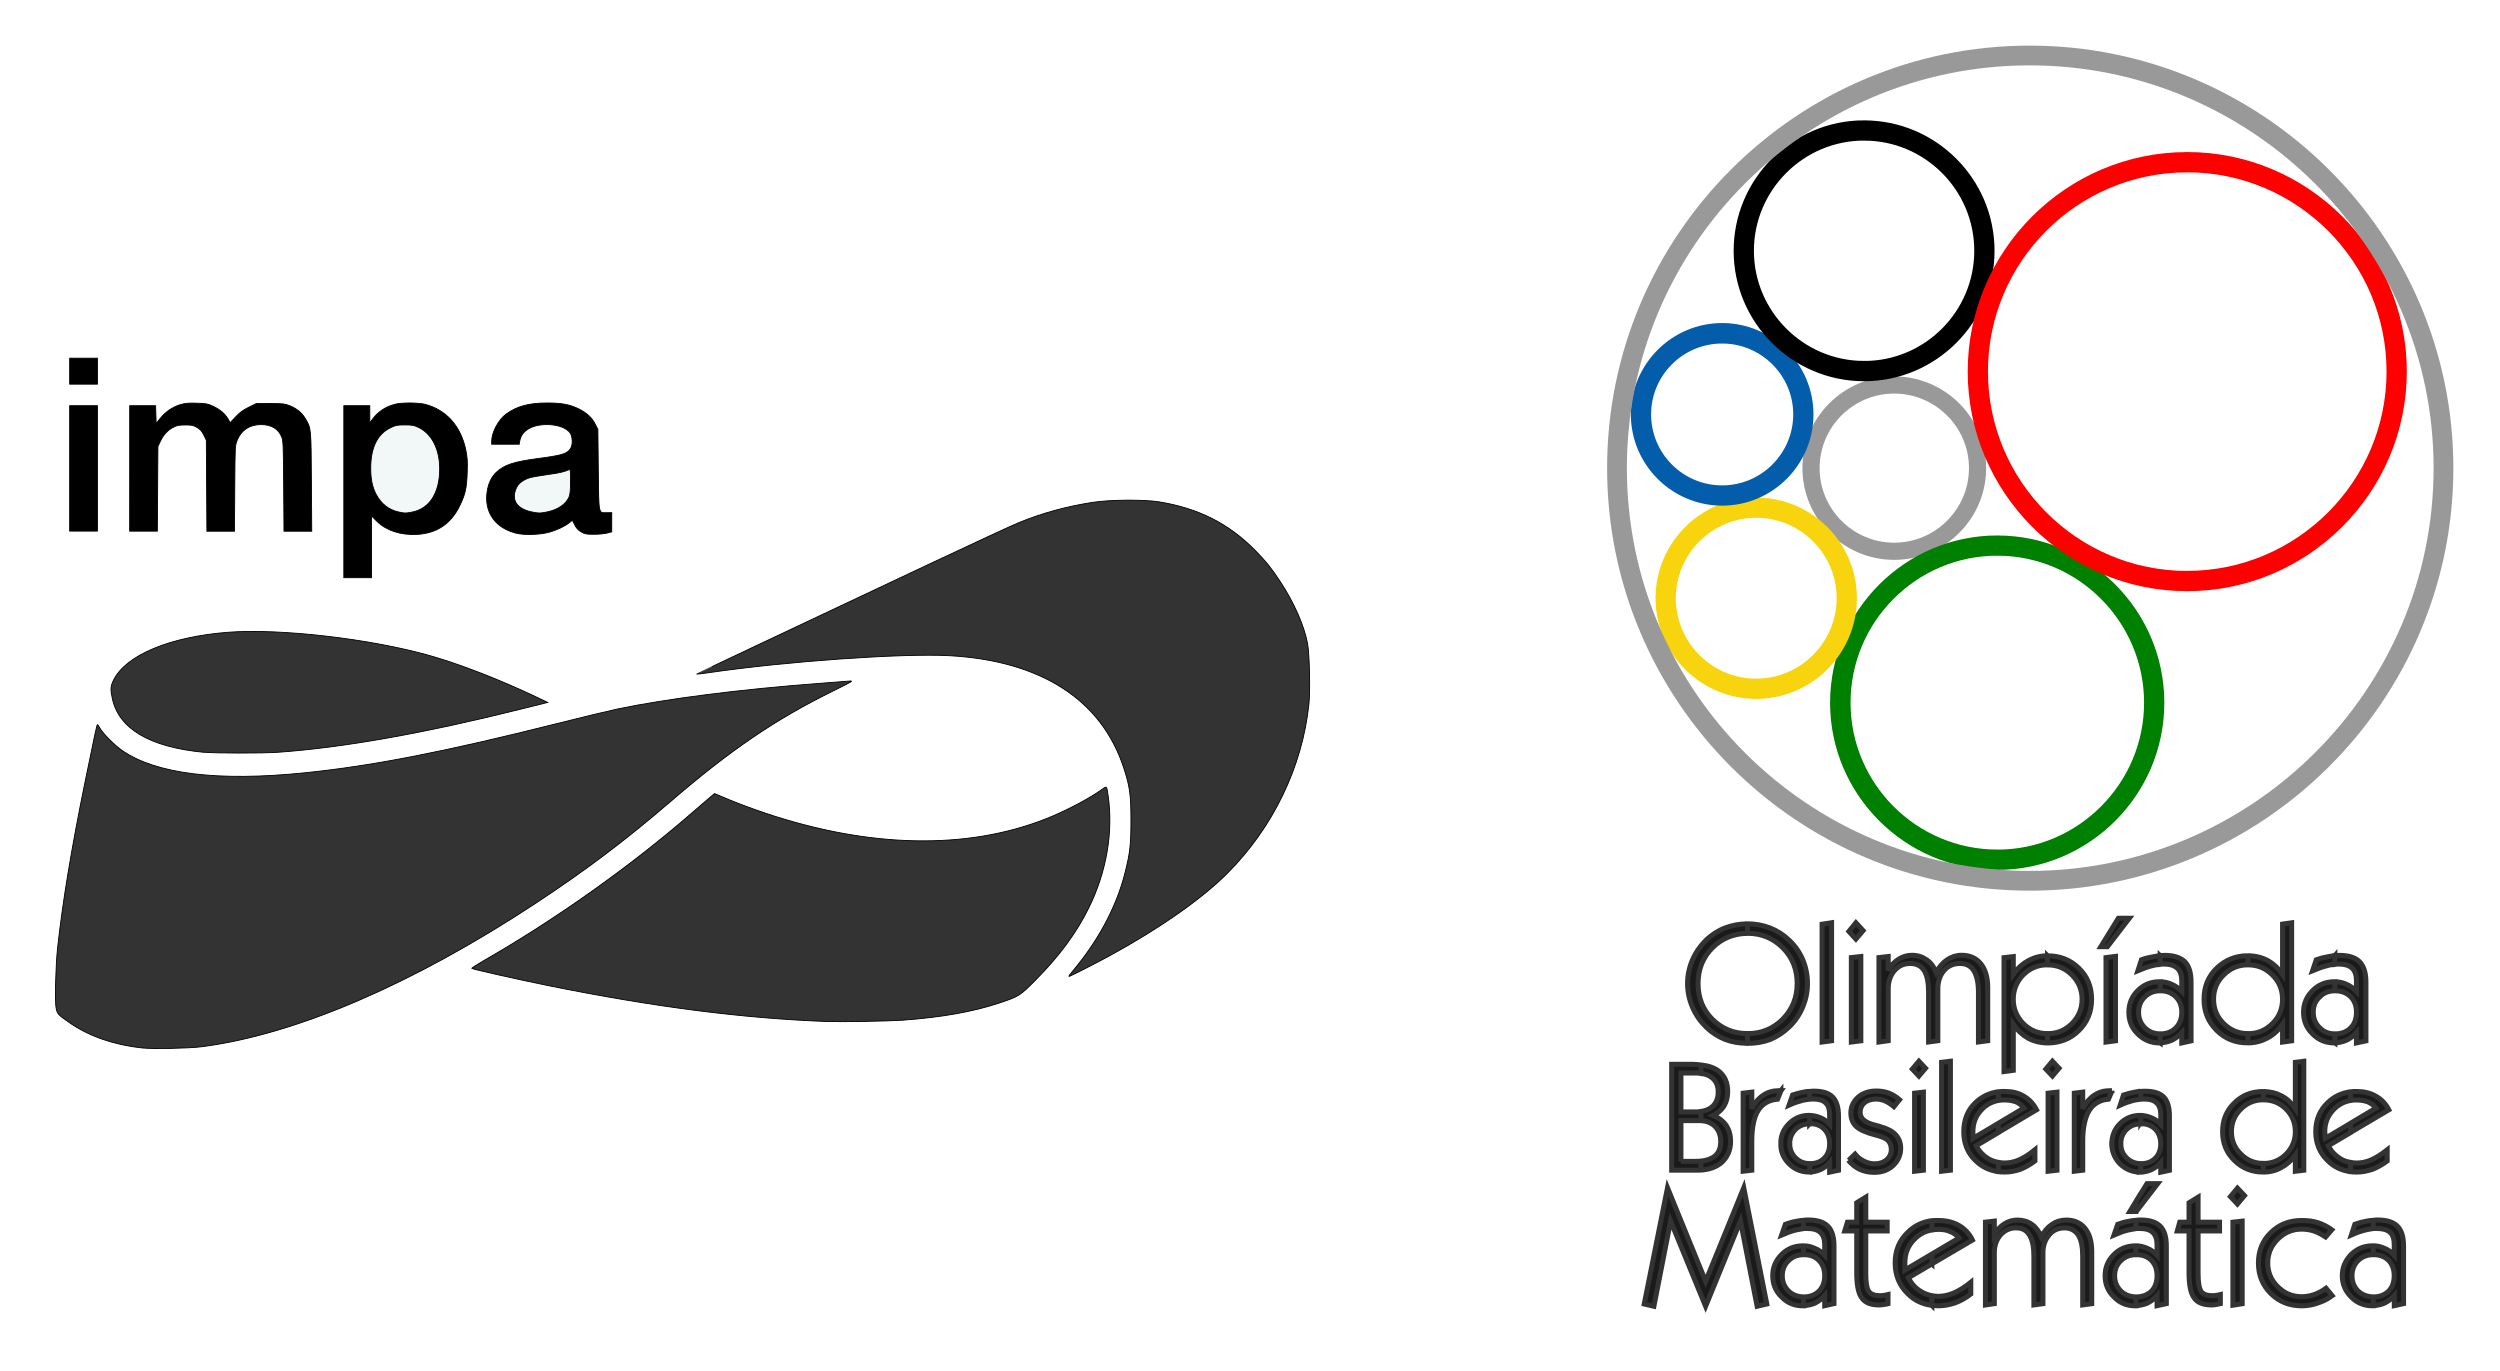 <?xml version="1.0" encoding="UTF-8" standalone="no"?>
<svg
   xmlns:dc="http://purl.org/dc/elements/1.1/"
   xmlns:cc="http://creativecommons.org/ns#"
   xmlns:rdf="http://www.w3.org/1999/02/22-rdf-syntax-ns#"
   xmlns:svg="http://www.w3.org/2000/svg"
   xmlns="http://www.w3.org/2000/svg"
   xmlns:sodipodi="http://sodipodi.sourceforge.net/DTD/sodipodi-0.dtd"
   xmlns:inkscape="http://www.inkscape.org/namespaces/inkscape"
   width="62mm"
   height="34mm"
   viewBox="0 0 62 34"
   version="1.1"
   id="svg8"
   inkscape:version="1.0.2 (e86c870879, 2021-01-15)"
   sodipodi:docname="apoio.svg"
   inkscape:export-filename="/home/ricardo/Insync/PC Sync/POTI 2021 certificados/plano_fundo.png"
   inkscape:export-xdpi="96"
   inkscape:export-ydpi="96">
  <defs
     id="defs2">
    <clipPath
       id="clipPath5658"
       clipPathUnits="userSpaceOnUse">
      <path
         inkscape:connector-curvature="0"
         id="path5660"
         d="m 0,7.062 h 5950 v 8405.87 H 0 Z" />
    </clipPath>
    <clipPath
       id="clipPath5526"
       clipPathUnits="userSpaceOnUse">
      <path
         inkscape:connector-curvature="0"
         id="path5528"
         d="m 7.188,7.062 h 5942.81 v 8404.77 H 7.188 Z" />
    </clipPath>
  </defs>
  <sodipodi:namedview
     id="base"
     pagecolor="#ffffff"
     bordercolor="#666666"
     borderopacity="1.0"
     inkscape:pageopacity="0.0"
     inkscape:pageshadow="2"
     inkscape:zoom="2.8"
     inkscape:cx="124.19797"
     inkscape:cy="83.592802"
     inkscape:document-units="mm"
     inkscape:current-layer="layer1"
     showgrid="false"
     inkscape:snap-global="false"
     inkscape:window-width="1920"
     inkscape:window-height="965"
     inkscape:window-x="0"
     inkscape:window-y="0"
     inkscape:window-maximized="1"
     inkscape:snap-bbox="true"
     inkscape:bbox-paths="true"
     inkscape:bbox-nodes="true"
     inkscape:snap-bbox-edge-midpoints="true"
     inkscape:snap-bbox-midpoints="true"
     inkscape:object-paths="true"
     inkscape:snap-intersection-paths="true"
     inkscape:snap-smooth-nodes="true"
     inkscape:snap-midpoints="true"
     inkscape:snap-object-midpoints="true"
     inkscape:snap-center="true"
     inkscape:snap-text-baseline="true"
     inkscape:snap-page="true"
     inkscape:document-rotation="0" />
  <g
     inkscape:label="Camada 1"
     inkscape:groupmode="layer"
     id="layer1"
     transform="translate(0,-87)">
    <g
       id="g1597"
       transform="translate(-0.296)" />
    <g
       id="g1703"
       transform="matrix(0.888,0,0,0.888,-164.635,-193.791)">
      <path
         inkscape:connector-curvature="0"
         id="path4552-2"
         style="fill:none;stroke:#999999;stroke-width:0.48;stroke-linecap:butt;stroke-linejoin:miter;stroke-miterlimit:22.926;stroke-dasharray:none;stroke-opacity:1"
         d="m 240.629,329.28 c 0,1.28 -1.048,2.322 -2.329,2.322 -1.28,0 -2.322,-1.042 -2.322,-2.322 0,-1.28 1.042,-2.322 2.322,-2.322 1.281,0 2.329,1.042 2.329,2.322 z" />
      <path
         d="m 245.775,335.833 c 0,2.532 -2.065,4.597 -4.592,4.597 v -0.426 c 2.29,0 4.166,-1.876 4.166,-4.171 0,-2.302 -1.876,-4.177 -4.166,-4.177 v -0.425 c 2.526,0 4.592,2.065 4.592,4.603 z m -4.592,4.597 c -2.532,0 -4.603,-2.065 -4.603,-4.597 0,-2.537 2.071,-4.603 4.603,-4.603 v 0.425 c -2.302,0 -4.171,1.876 -4.171,4.177 0,2.296 1.87,4.171 4.171,4.171 z"
         style="fill:#008000;fill-opacity:1;fill-rule:evenodd;stroke:#008000;stroke-width:0.14"
         id="path4554-8"
         inkscape:connector-curvature="0" />
      <path
         d="m 237.189,332.911 c 0,1.513 -1.231,2.744 -2.744,2.744 v -0.426 c 1.278,0 2.319,-1.042 2.319,-2.319 0,-1.272 -1.041,-2.314 -2.319,-2.314 v -0.425 c 1.513,0 2.744,1.231 2.744,2.739 z m -2.744,2.744 c -1.507,0 -2.739,-1.232 -2.739,-2.744 0,-1.508 1.232,-2.739 2.739,-2.739 v 0.425 c -1.272,0 -2.313,1.042 -2.313,2.314 0,1.277 1.041,2.319 2.313,2.319 z"
         style="fill:#f7d40d;fill-opacity:1;fill-rule:evenodd;stroke:#f7d40d;stroke-width:0.14;stroke-opacity:1"
         id="path4564-7"
         inkscape:connector-curvature="0" />
      <path
         d="m 235.976,327.778 c 0,1.369 -1.116,2.48 -2.48,2.48 v -0.426 c 1.128,0 2.055,-0.92 2.055,-2.054 0,-1.128 -0.927,-2.048 -2.055,-2.048 v -0.432 c 1.364,0 2.48,1.116 2.48,2.48 z m -2.48,2.48 c -1.363,0 -2.48,-1.11 -2.48,-2.48 0,-1.363 1.116,-2.48 2.48,-2.48 v 0.432 c -1.133,0 -2.054,0.92 -2.054,2.048 0,1.134 0.921,2.054 2.054,2.054 z"
         style="fill:#035dab;fill-opacity:1;fill-rule:evenodd;stroke:#035dab;stroke-width:0.14;stroke-opacity:1"
         id="path4574-7"
         inkscape:connector-curvature="0" />
      <path
         d="m 241.033,323.21 c 0,1.968 -1.605,3.573 -3.573,3.573 v -0.426 c 1.738,0 3.147,-1.415 3.147,-3.147 0,-1.731 -1.409,-3.147 -3.147,-3.147 v -0.425 c 1.968,0 3.573,1.605 3.573,3.573 z m -3.573,3.573 c -1.968,0 -3.573,-1.605 -3.573,-3.573 0,-1.968 1.606,-3.573 3.573,-3.573 v 0.425 c -1.732,0 -3.147,1.416 -3.147,3.147 0,1.732 1.415,3.147 3.147,3.147 z"
         style="fill:#000000;fill-opacity:1;fill-rule:evenodd;stroke:#000000;stroke-width:0.14"
         id="path4584-8"
         inkscape:connector-curvature="0" />
      <path
         d="m 252.547,326.582 c 0,3.343 -2.728,6.064 -6.065,6.064 v -0.426 c 3.107,0 5.639,-2.532 5.639,-5.639 0,-3.101 -2.532,-5.633 -5.639,-5.633 v -0.426 c 3.337,0 6.065,2.722 6.065,6.059 z m -6.065,6.064 c -3.337,0 -6.058,-2.722 -6.058,-6.064 0,-3.337 2.721,-6.059 6.058,-6.059 v 0.426 c -3.107,0 -5.633,2.532 -5.633,5.633 0,3.107 2.526,5.639 5.633,5.639 z"
         style="fill:#ff0000;fill-opacity:1;fill-rule:evenodd;stroke:#ff0000;stroke-width:0.14"
         id="path4594-2"
         inkscape:connector-curvature="0" />
      <path
         d="m 250.608,345.333 v -0.253 h 0.011 c 0.178,0 0.323,-0.058 0.431,-0.167 0.109,-0.109 0.161,-0.253 0.161,-0.437 0,-0.178 -0.052,-0.321 -0.161,-0.431 -0.109,-0.109 -0.253,-0.167 -0.426,-0.167 h -0.017 v -0.253 c 0.115,0 0.218,0.023 0.322,0.069 0.104,0.045 0.201,0.115 0.282,0.201 v -0.294 c 0,-0.161 -0.041,-0.282 -0.121,-0.356 -0.08,-0.075 -0.207,-0.115 -0.374,-0.115 -0.035,0 -0.075,0 -0.109,0.007 v -0.242 c 0.045,0 0.092,-0.007 0.132,-0.007 0.253,0 0.443,0.063 0.558,0.178 0.115,0.121 0.178,0.305 0.178,0.564 v 1.646 l -0.265,0.057 v -0.288 c -0.081,0.092 -0.178,0.167 -0.282,0.213 -0.098,0.045 -0.207,0.068 -0.322,0.074 z m 0,-2.439 v 0.242 c -0.069,0.007 -0.144,0.016 -0.219,0.04 -0.115,0.028 -0.253,0.075 -0.403,0.138 l 0.103,-0.304 c 0.115,-0.041 0.225,-0.069 0.334,-0.086 0.063,-0.011 0.126,-0.024 0.184,-0.029 z m 0,0.73 v 0.253 c -0.173,0 -0.316,0.057 -0.426,0.173 -0.121,0.109 -0.178,0.253 -0.178,0.425 0,0.173 0.057,0.317 0.178,0.432 0.109,0.115 0.253,0.173 0.426,0.173 v 0.253 h -0.018 c -0.236,0 -0.443,-0.086 -0.604,-0.253 -0.167,-0.161 -0.253,-0.362 -0.253,-0.605 0,-0.236 0.086,-0.437 0.253,-0.603 0.167,-0.167 0.368,-0.248 0.604,-0.248 z m -2.428,1.709 v -0.259 h 0.006 c 0.265,0 0.489,-0.092 0.678,-0.281 0.19,-0.184 0.282,-0.414 0.282,-0.679 0,-0.265 -0.092,-0.495 -0.282,-0.679 -0.189,-0.19 -0.414,-0.282 -0.678,-0.282 h -0.006 v -0.253 h 0.006 c 0.201,0 0.38,0.046 0.547,0.132 0.161,0.092 0.299,0.219 0.414,0.385 v -1.403 l 0.254,-0.036 v 3.297 l -0.254,0.034 v -0.495 c -0.12,0.167 -0.265,0.299 -0.431,0.385 -0.161,0.086 -0.34,0.132 -0.529,0.132 h -0.006 z m 0,-2.434 v 0.253 c -0.265,0 -0.489,0.092 -0.678,0.282 -0.19,0.184 -0.282,0.414 -0.282,0.679 0,0.265 0.092,0.495 0.282,0.679 0.19,0.189 0.414,0.281 0.678,0.281 v 0.259 c -0.345,0 -0.639,-0.115 -0.874,-0.352 -0.236,-0.236 -0.352,-0.523 -0.352,-0.868 0,-0.346 0.115,-0.633 0.352,-0.863 0.236,-0.23 0.529,-0.351 0.874,-0.351 z m -2.451,2.434 v -0.253 h 0.011 c 0.179,0 0.317,-0.058 0.426,-0.167 0.11,-0.109 0.167,-0.253 0.167,-0.437 0,-0.178 -0.057,-0.321 -0.167,-0.431 -0.109,-0.109 -0.247,-0.167 -0.42,-0.167 h -0.018 v -0.253 c 0.109,0 0.219,0.023 0.317,0.069 0.109,0.045 0.201,0.115 0.287,0.201 v -0.294 c 0,-0.161 -0.04,-0.282 -0.127,-0.356 -0.08,-0.075 -0.207,-0.115 -0.374,-0.115 -0.034,0 -0.069,0 -0.104,0.007 v -0.242 c 0.046,0 0.087,-0.007 0.133,-0.007 0.253,0 0.437,0.063 0.558,0.178 0.115,0.121 0.173,0.305 0.173,0.564 v 1.646 l -0.259,0.057 v -0.288 c -0.086,0.092 -0.178,0.167 -0.282,0.213 -0.104,0.045 -0.207,0.068 -0.323,0.074 z m 0,-2.439 v 0.242 c -0.069,0.007 -0.143,0.016 -0.224,0.04 -0.115,0.028 -0.248,0.075 -0.397,0.138 l 0.098,-0.304 c 0.115,-0.041 0.23,-0.069 0.34,-0.086 0.063,-0.011 0.121,-0.024 0.184,-0.029 z m 0,0.73 v 0.253 c -0.172,0 -0.316,0.057 -0.431,0.173 -0.115,0.109 -0.172,0.253 -0.172,0.425 0,0.173 0.057,0.317 0.172,0.432 0.115,0.115 0.259,0.173 0.431,0.173 v 0.253 h -0.022 c -0.236,0 -0.437,-0.086 -0.604,-0.253 -0.167,-0.161 -0.248,-0.362 -0.248,-0.605 0,-0.236 0.08,-0.437 0.248,-0.603 0.167,-0.167 0.368,-0.248 0.604,-0.248 z m -3.147,1.709 v -0.259 c 0.27,0 0.494,-0.092 0.684,-0.281 0.184,-0.184 0.282,-0.414 0.282,-0.679 0,-0.265 -0.098,-0.495 -0.282,-0.679 -0.19,-0.19 -0.414,-0.282 -0.684,-0.282 v -0.253 c 0.35,0 0.644,0.115 0.88,0.351 0.236,0.23 0.351,0.518 0.351,0.863 0,0.345 -0.115,0.633 -0.351,0.868 -0.236,0.236 -0.53,0.352 -0.88,0.352 z m 1.634,-0.024 v -2.359 l 0.265,-0.034 v 2.358 z m -0.144,-2.664 0.489,-0.794 h 0.305 l -0.61,0.794 z m -9.868,2.428 c 0.385,0 0.713,-0.132 0.984,-0.402 0.265,-0.271 0.403,-0.599 0.403,-0.996 0,-0.397 -0.132,-0.73 -0.403,-1.001 -0.265,-0.265 -0.593,-0.402 -0.978,-0.402 h -0.006 v -0.265 h 0.006 c 0.219,0 0.426,0.04 0.622,0.115 0.19,0.075 0.368,0.184 0.524,0.333 0.173,0.161 0.299,0.34 0.391,0.553 0.086,0.207 0.132,0.431 0.132,0.667 0,0.231 -0.046,0.449 -0.138,0.668 -0.092,0.213 -0.219,0.397 -0.385,0.553 -0.156,0.149 -0.328,0.259 -0.518,0.34 -0.196,0.074 -0.403,0.109 -0.628,0.109 h -0.006 v -0.271 z m 8.378,-2.175 v 0.253 c -0.265,0 -0.489,0.092 -0.679,0.282 -0.179,0.184 -0.277,0.414 -0.277,0.679 0,0.265 0.098,0.495 0.277,0.679 0.19,0.19 0.414,0.282 0.679,0.282 v 0.259 c -0.196,0 -0.38,-0.046 -0.541,-0.132 -0.161,-0.092 -0.299,-0.219 -0.414,-0.385 v 1.283 l -0.259,0.035 v -3.182 l 0.259,-0.029 v 0.489 c 0.121,-0.167 0.265,-0.293 0.426,-0.379 0.161,-0.087 0.339,-0.133 0.53,-0.133 z m -6.295,2.41 v -3.291 l 0.265,-0.041 v 3.297 z m 0.748,-3.089 0.196,-0.242 0.201,0.219 -0.201,0.236 z m 0.069,3.089 v -2.359 l 0.265,-0.029 v 2.354 l -0.265,0.034 z m 0.771,0 v -2.359 l 0.259,-0.029 v 0.391 c 0.069,-0.132 0.167,-0.236 0.282,-0.311 0.115,-0.074 0.242,-0.115 0.38,-0.115 0.161,0 0.293,0.046 0.408,0.126 0.121,0.081 0.207,0.202 0.271,0.357 0.08,-0.155 0.178,-0.271 0.305,-0.357 0.121,-0.081 0.253,-0.126 0.402,-0.126 0.231,0 0.409,0.081 0.536,0.236 0.126,0.155 0.195,0.379 0.195,0.661 v 1.49 l -0.259,0.034 v -1.392 c 0,-0.265 -0.046,-0.466 -0.133,-0.604 -0.086,-0.132 -0.213,-0.196 -0.385,-0.196 -0.178,0 -0.328,0.063 -0.443,0.196 -0.115,0.132 -0.173,0.305 -0.173,0.512 v 1.45 l -0.259,0.034 v -1.392 c 0,-0.271 -0.04,-0.472 -0.126,-0.605 -0.086,-0.132 -0.213,-0.195 -0.385,-0.195 -0.179,0 -0.323,0.063 -0.443,0.201 -0.115,0.132 -0.173,0.299 -0.173,0.506 v 1.45 z m -5.052,-1.634 c 0,0.397 0.132,0.731 0.397,0.996 0.271,0.27 0.599,0.402 0.984,0.402 v 0.271 c -0.225,0 -0.431,-0.034 -0.627,-0.109 -0.196,-0.08 -0.368,-0.19 -0.524,-0.34 -0.161,-0.156 -0.294,-0.346 -0.385,-0.558 -0.092,-0.213 -0.138,-0.437 -0.138,-0.662 0,-0.23 0.046,-0.448 0.138,-0.661 0.092,-0.213 0.224,-0.397 0.385,-0.558 0.155,-0.143 0.328,-0.258 0.524,-0.333 0.196,-0.074 0.402,-0.115 0.627,-0.115 v 0.265 c -0.385,0.007 -0.713,0.138 -0.979,0.402 -0.27,0.271 -0.402,0.604 -0.402,1.001"
         style="fill:#1a1a1a;fill-opacity:1;fill-rule:evenodd;stroke:#333333;stroke-width:0.14"
         id="path4604-7"
         inkscape:connector-curvature="0" />
      <path
         d="m 251.045,348.929 v -0.259 c 0.051,0.011 0.109,0.017 0.167,0.017 0.138,0 0.276,-0.028 0.408,-0.086 0.133,-0.058 0.282,-0.15 0.449,-0.282 v 0.311 c -0.144,0.103 -0.282,0.184 -0.42,0.236 -0.144,0.045 -0.288,0.074 -0.437,0.074 -0.057,0 -0.115,-0.007 -0.167,-0.011 z m 0,-1.093 v -0.259 l 0.713,-0.426 c -0.057,-0.074 -0.138,-0.132 -0.23,-0.172 -0.092,-0.034 -0.196,-0.052 -0.316,-0.052 -0.057,0 -0.115,0 -0.167,0.011 v -0.242 c 0.051,-0.007 0.109,-0.007 0.167,-0.007 0.207,0 0.385,0.041 0.541,0.133 0.155,0.086 0.276,0.213 0.362,0.379 l -1.071,0.633 z m 0,-1.139 v 0.242 c -0.179,0.034 -0.328,0.11 -0.46,0.242 -0.173,0.173 -0.259,0.38 -0.259,0.628 0,0.04 0.007,0.074 0.007,0.103 0,0.028 0,0.057 0.005,0.086 l 0.708,-0.42 v 0.259 l -0.622,0.368 c 0.081,0.155 0.19,0.27 0.329,0.356 0.086,0.058 0.184,0.092 0.293,0.109 v 0.259 c -0.253,-0.034 -0.472,-0.138 -0.644,-0.316 -0.219,-0.213 -0.328,-0.483 -0.328,-0.8 0,-0.323 0.109,-0.593 0.328,-0.805 0.178,-0.173 0.391,-0.277 0.644,-0.311 z m -2.434,2.244 v -0.242 h 0.007 c 0.242,0 0.455,-0.086 0.627,-0.259 0.173,-0.173 0.259,-0.385 0.259,-0.627 0,-0.248 -0.086,-0.46 -0.259,-0.633 -0.172,-0.172 -0.385,-0.258 -0.627,-0.258 h -0.007 v -0.23 h 0.007 c 0.184,0 0.351,0.04 0.501,0.121 0.155,0.081 0.281,0.201 0.385,0.356 v -1.295 l 0.236,-0.029 v 3.043 l -0.236,0.029 v -0.454 c -0.11,0.155 -0.242,0.27 -0.397,0.351 -0.15,0.086 -0.317,0.126 -0.489,0.126 h -0.007 z m 0,-2.25 v 0.23 c -0.247,0 -0.454,0.086 -0.627,0.258 -0.179,0.173 -0.265,0.385 -0.265,0.633 0,0.242 0.086,0.454 0.265,0.627 0.172,0.173 0.379,0.259 0.627,0.259 v 0.242 c -0.321,0 -0.592,-0.109 -0.811,-0.328 -0.219,-0.213 -0.328,-0.483 -0.328,-0.8 0,-0.323 0.109,-0.587 0.328,-0.8 0.219,-0.219 0.489,-0.322 0.811,-0.322 z m -3.423,2.25 v -0.236 h 0.011 c 0.161,0 0.294,-0.051 0.397,-0.155 0.097,-0.098 0.149,-0.236 0.149,-0.403 0,-0.161 -0.052,-0.299 -0.149,-0.402 -0.104,-0.104 -0.236,-0.156 -0.397,-0.156 0,0 -0.005,0 -0.011,0.007 v -0.236 c 0.104,0 0.202,0.024 0.293,0.063 0.098,0.04 0.19,0.103 0.265,0.184 v -0.27 c 0,-0.149 -0.04,-0.259 -0.115,-0.328 -0.075,-0.075 -0.19,-0.109 -0.346,-0.109 -0.034,0 -0.063,0.007 -0.098,0.007 v -0.218 c 0.04,-0.007 0.081,-0.007 0.121,-0.007 0.236,0 0.409,0.052 0.518,0.161 0.109,0.109 0.161,0.288 0.161,0.523 v 1.525 l -0.242,0.052 v -0.27 c -0.08,0.092 -0.167,0.155 -0.265,0.201 -0.086,0.04 -0.19,0.063 -0.293,0.069 z m 0,-2.256 v 0.219 c -0.069,0.007 -0.132,0.018 -0.207,0.034 -0.109,0.029 -0.23,0.069 -0.368,0.132 l 0.092,-0.282 c 0.109,-0.034 0.207,-0.063 0.31,-0.08 0.058,-0.011 0.115,-0.023 0.173,-0.023 z m 0,0.673 v 0.236 c -0.161,0 -0.293,0.052 -0.397,0.155 -0.109,0.104 -0.161,0.236 -0.161,0.397 0,0.161 0.052,0.293 0.161,0.397 0.104,0.104 0.236,0.161 0.397,0.161 v 0.236 h -0.022 c -0.219,0 -0.403,-0.081 -0.558,-0.23 -0.133,-0.138 -0.208,-0.294 -0.225,-0.478 v -0.167 c 0.017,-0.184 0.092,-0.345 0.225,-0.478 0.155,-0.155 0.345,-0.23 0.558,-0.23 z m -0.805,-0.685 v -0.007 z m 0,-0.007 v 0.007 l -0.098,0.23 c -0.242,0.023 -0.426,0.132 -0.541,0.322 -0.115,0.19 -0.178,0.472 -0.178,0.846 v 0.817 l -0.236,0.028 v -2.18 l 0.236,-0.029 v 0.466 c 0.092,-0.172 0.196,-0.298 0.323,-0.379 0.126,-0.086 0.27,-0.127 0.437,-0.127 h 0.057 z m 0,1.399 c -0.007,0.023 -0.007,0.052 -0.007,0.08 0,0.029 0,0.058 0.007,0.086 z m -3.171,0.863 v -0.259 c 0.057,0.011 0.115,0.017 0.173,0.017 0.138,0 0.271,-0.028 0.403,-0.086 0.132,-0.058 0.282,-0.15 0.443,-0.282 v 0.311 c -0.138,0.103 -0.282,0.184 -0.414,0.236 -0.138,0.045 -0.282,0.074 -0.432,0.074 -0.057,0 -0.115,-0.007 -0.173,-0.011 z m 0,-1.093 v -0.259 l 0.714,-0.426 c -0.058,-0.074 -0.132,-0.132 -0.225,-0.172 -0.092,-0.034 -0.201,-0.052 -0.317,-0.052 -0.057,0 -0.115,0 -0.173,0.011 v -0.242 c 0.057,-0.007 0.115,-0.007 0.173,-0.007 0.207,0 0.385,0.04 0.535,0.133 0.15,0.086 0.271,0.213 0.356,0.379 l -1.064,0.633 z m 1.324,-1.772 0.184,-0.219 0.184,0.196 -0.184,0.218 z m 0.063,2.854 v -2.181 l 0.248,-0.028 v 2.18 z m -1.387,-2.221 v 0.242 c -0.172,0.034 -0.327,0.11 -0.454,0.242 -0.173,0.173 -0.259,0.38 -0.259,0.628 v 0.103 c 0.005,0.028 0.005,0.057 0.005,0.086 l 0.707,-0.42 v 0.259 l -0.621,0.368 c 0.08,0.155 0.19,0.27 0.328,0.356 0.092,0.057 0.19,0.092 0.293,0.109 v 0.259 c -0.253,-0.034 -0.466,-0.138 -0.645,-0.316 -0.219,-0.213 -0.322,-0.483 -0.322,-0.8 0,-0.322 0.103,-0.593 0.322,-0.805 0.179,-0.173 0.397,-0.277 0.645,-0.311 z m -5.271,2.244 v -0.236 h 0.011 c 0.167,0 0.3,-0.051 0.397,-0.155 0.103,-0.098 0.149,-0.236 0.149,-0.403 0,-0.161 -0.046,-0.299 -0.149,-0.402 -0.098,-0.104 -0.231,-0.156 -0.391,-0.156 -0.006,0 -0.011,0 -0.018,0.007 v -0.236 c 0.104,0 0.202,0.024 0.299,0.063 0.098,0.04 0.184,0.103 0.259,0.184 v -0.27 c 0,-0.149 -0.035,-0.259 -0.11,-0.328 -0.074,-0.075 -0.195,-0.109 -0.351,-0.109 -0.028,0 -0.063,0.007 -0.098,0.007 v -0.219 c 0.046,-0.007 0.086,-0.007 0.127,-0.007 0.23,0 0.403,0.052 0.512,0.161 0.109,0.109 0.167,0.287 0.167,0.524 v 1.524 l -0.247,0.052 V 348.67 c -0.075,0.092 -0.161,0.155 -0.259,0.201 -0.092,0.04 -0.19,0.063 -0.299,0.069 z m 1.088,-0.328 0.178,-0.173 c 0.075,0.092 0.161,0.155 0.259,0.201 0.092,0.046 0.19,0.069 0.299,0.069 0.132,0 0.242,-0.04 0.328,-0.115 0.081,-0.075 0.127,-0.167 0.127,-0.288 0,-0.104 -0.034,-0.19 -0.092,-0.248 -0.064,-0.064 -0.172,-0.109 -0.334,-0.15 -0.271,-0.069 -0.455,-0.15 -0.553,-0.242 -0.098,-0.092 -0.15,-0.219 -0.15,-0.38 0,-0.172 0.069,-0.316 0.202,-0.437 0.132,-0.115 0.305,-0.173 0.506,-0.173 0.127,0 0.242,0.018 0.351,0.058 0.104,0.04 0.207,0.103 0.299,0.184 l -0.156,0.195 c -0.08,-0.069 -0.161,-0.121 -0.248,-0.161 -0.086,-0.034 -0.167,-0.052 -0.247,-0.052 -0.138,0 -0.247,0.034 -0.328,0.104 -0.08,0.068 -0.121,0.161 -0.121,0.27 0,0.173 0.144,0.293 0.443,0.362 0.063,0.017 0.109,0.029 0.138,0.041 0.184,0.051 0.323,0.126 0.414,0.224 0.092,0.103 0.138,0.224 0.138,0.374 0,0.19 -0.075,0.351 -0.213,0.483 -0.138,0.126 -0.311,0.19 -0.524,0.19 -0.149,0 -0.288,-0.029 -0.408,-0.086 -0.121,-0.058 -0.224,-0.138 -0.311,-0.254 z m 1.778,-2.549 0.184,-0.219 0.184,0.196 -0.184,0.218 z m 0.063,2.854 v -2.181 l 0.247,-0.028 v 2.18 z m 0.754,0 v -3.044 l 0.247,-0.029 v 3.044 l -0.247,0.029 z m -3.683,-2.233 v 0.219 c -0.063,0.007 -0.132,0.018 -0.201,0.034 -0.11,0.029 -0.236,0.069 -0.375,0.132 l 0.098,-0.282 c 0.104,-0.034 0.207,-0.063 0.311,-0.081 0.058,-0.011 0.115,-0.023 0.167,-0.023 z m 0,0.673 v 0.236 c -0.161,0 -0.293,0.052 -0.397,0.155 -0.103,0.104 -0.161,0.236 -0.161,0.397 0,0.161 0.058,0.293 0.161,0.397 0.104,0.104 0.236,0.161 0.397,0.161 v 0.236 h -0.017 c -0.219,0 -0.408,-0.081 -0.558,-0.23 -0.138,-0.138 -0.213,-0.294 -0.23,-0.478 v -0.167 c 0.017,-0.184 0.092,-0.34 0.23,-0.478 0.155,-0.155 0.34,-0.23 0.558,-0.23 z m -0.805,-0.685 v -0.007 h 0.005 z m -2.233,1.962 c 0.161,-0.017 0.287,-0.063 0.38,-0.132 0.115,-0.092 0.173,-0.23 0.173,-0.414 0,-0.184 -0.058,-0.328 -0.167,-0.432 -0.098,-0.092 -0.225,-0.143 -0.386,-0.155 v -0.253 c 0.127,-0.018 0.236,-0.064 0.316,-0.133 0.109,-0.097 0.167,-0.236 0.167,-0.408 0,-0.178 -0.058,-0.31 -0.167,-0.397 -0.08,-0.069 -0.184,-0.109 -0.316,-0.127 v -0.236 c 0.207,0.023 0.374,0.08 0.495,0.173 0.167,0.132 0.253,0.316 0.253,0.57 0,0.155 -0.034,0.288 -0.103,0.403 -0.069,0.109 -0.167,0.201 -0.299,0.264 0.161,0.069 0.276,0.161 0.362,0.282 0.08,0.127 0.121,0.271 0.121,0.443 0,0.242 -0.086,0.437 -0.248,0.587 -0.149,0.127 -0.34,0.201 -0.581,0.213 z m 2.233,-1.968 v 0.007 l -0.092,0.23 c -0.248,0.023 -0.426,0.132 -0.547,0.322 -0.115,0.19 -0.173,0.472 -0.173,0.846 v 0.817 l -0.242,0.028 v -2.18 l 0.242,-0.029 v 0.466 c 0.086,-0.172 0.196,-0.298 0.322,-0.379 0.121,-0.086 0.271,-0.127 0.437,-0.127 h 0.052 z m 0,1.399 v 0.167 z m -2.791,0.575 h 0.414 c 0.052,0 0.098,-0.007 0.144,-0.007 v 0.247 c -0.029,0 -0.058,0.007 -0.092,0.007 h -0.725 v -2.957 h 0.564 c 0.092,0 0.173,0.007 0.253,0.018 v 0.236 c -0.058,-0.011 -0.115,-0.011 -0.178,-0.011 h -0.38 v 1.087 h 0.391 c 0.058,0 0.115,0 0.167,-0.011 v 0.253 h -0.558 v 1.139 z"
         style="fill:#1a1a1a;fill-opacity:1;fill-rule:evenodd;stroke:#333333;stroke-width:0.14"
         id="path4606-3"
         inkscape:connector-curvature="0" />
      <path
         d="m 251.679,352.674 v -0.248 h 0.011 c 0.172,0 0.311,-0.057 0.42,-0.161 0.104,-0.109 0.155,-0.253 0.155,-0.431 0,-0.173 -0.051,-0.317 -0.155,-0.426 -0.109,-0.109 -0.248,-0.161 -0.42,-0.161 h -0.011 v -0.248 c 0.109,0 0.213,0.024 0.311,0.069 0.103,0.041 0.201,0.109 0.276,0.196 v -0.288 c 0,-0.161 -0.034,-0.277 -0.115,-0.352 -0.08,-0.074 -0.207,-0.109 -0.368,-0.109 h -0.103 v -0.23 c 0.04,-0.007 0.086,-0.007 0.126,-0.007 0.248,0 0.432,0.057 0.547,0.172 0.115,0.115 0.173,0.299 0.173,0.553 v 1.611 l -0.259,0.057 v -0.282 c -0.08,0.092 -0.173,0.161 -0.276,0.213 -0.098,0.04 -0.202,0.063 -0.311,0.069 z m 0,-2.388 v 0.23 c -0.069,0.011 -0.144,0.024 -0.219,0.041 -0.115,0.028 -0.248,0.074 -0.391,0.138 l 0.098,-0.299 c 0.115,-0.04 0.224,-0.069 0.328,-0.086 0.063,-0.011 0.121,-0.023 0.184,-0.023 z m 0,0.713 v 0.248 c -0.173,0 -0.311,0.057 -0.426,0.167 -0.109,0.109 -0.167,0.253 -0.167,0.42 0,0.172 0.058,0.311 0.167,0.425 0.115,0.109 0.253,0.161 0.426,0.167 v 0.248 h -0.023 c -0.23,0 -0.432,-0.08 -0.593,-0.248 -0.161,-0.161 -0.248,-0.356 -0.248,-0.592 0,-0.231 0.086,-0.426 0.248,-0.593 0.167,-0.161 0.362,-0.242 0.593,-0.242 z m -6.629,1.675 v -0.248 h 0.011 c 0.178,0 0.317,-0.057 0.426,-0.161 0.104,-0.109 0.155,-0.253 0.155,-0.431 0,-0.173 -0.051,-0.317 -0.155,-0.426 -0.109,-0.109 -0.248,-0.161 -0.42,-0.161 h -0.018 v -0.248 c 0.109,0 0.213,0.024 0.317,0.069 0.103,0.041 0.196,0.109 0.276,0.196 v -0.288 c 0,-0.161 -0.04,-0.277 -0.121,-0.352 -0.075,-0.074 -0.202,-0.109 -0.368,-0.109 h -0.104 v -0.23 c 0.046,-0.007 0.086,-0.007 0.132,-0.007 0.247,0 0.432,0.057 0.547,0.172 0.115,0.115 0.173,0.299 0.173,0.553 v 1.611 l -0.259,0.057 v -0.282 c -0.08,0.092 -0.173,0.161 -0.276,0.213 -0.098,0.04 -0.201,0.063 -0.317,0.069 z m 0,-2.635 v -0.276 l 0.311,-0.501 h 0.299 l -0.598,0.777 z m 2.359,2.578 c -0.046,0.011 -0.086,0.017 -0.126,0.023 -0.046,0.007 -0.081,0.011 -0.115,0.011 -0.23,0 -0.397,-0.063 -0.489,-0.196 -0.097,-0.127 -0.144,-0.362 -0.144,-0.702 v -1.168 h -0.328 l 0.069,-0.247 h 0.259 v -0.541 l 0.253,-0.156 v 0.697 h 0.599 v 0.247 h -0.599 v 1.197 c 0,0.248 0.029,0.409 0.086,0.495 0.058,0.075 0.161,0.115 0.305,0.115 0.029,0 0.064,0 0.104,-0.007 0.04,-0.007 0.08,-0.011 0.126,-0.023 z m 0.282,-2.992 0.196,-0.236 0.196,0.207 -0.196,0.236 z m 0.069,3.033 v -2.319 l 0.259,-0.029 v 2.307 l -0.259,0.041 z m 2.773,-0.265 c -0.126,0.092 -0.265,0.161 -0.414,0.207 -0.143,0.052 -0.293,0.075 -0.437,0.075 -0.345,0 -0.632,-0.115 -0.863,-0.345 -0.23,-0.23 -0.346,-0.512 -0.346,-0.852 0,-0.34 0.115,-0.622 0.346,-0.846 0.23,-0.23 0.518,-0.34 0.863,-0.34 0.161,0 0.311,0.017 0.443,0.058 0.138,0.046 0.27,0.109 0.397,0.201 l -0.173,0.201 c -0.115,-0.074 -0.224,-0.132 -0.327,-0.167 -0.11,-0.034 -0.219,-0.052 -0.34,-0.052 -0.258,0 -0.483,0.092 -0.667,0.277 -0.19,0.19 -0.282,0.408 -0.282,0.667 0,0.259 0.092,0.483 0.282,0.668 0.184,0.184 0.408,0.276 0.667,0.276 0.109,0 0.225,-0.018 0.34,-0.057 0.115,-0.041 0.23,-0.098 0.339,-0.179 z m -5.483,-2.629 v 0.276 h -0.167 z m 0,0.523 v 0.23 c -0.069,0.011 -0.138,0.024 -0.213,0.041 -0.116,0.028 -0.248,0.074 -0.397,0.138 l 0.104,-0.299 c 0.109,-0.04 0.218,-0.069 0.328,-0.086 0.063,-0.011 0.12,-0.023 0.178,-0.023 z m 0,0.713 v 0.248 c -0.167,0 -0.311,0.057 -0.42,0.167 -0.115,0.109 -0.173,0.253 -0.173,0.42 0,0.172 0.058,0.311 0.173,0.425 0.109,0.109 0.253,0.161 0.42,0.167 v 0.248 h -0.018 c -0.236,0 -0.431,-0.08 -0.593,-0.248 -0.167,-0.161 -0.248,-0.356 -0.248,-0.592 0,-0.231 0.08,-0.426 0.248,-0.593 0.161,-0.161 0.362,-0.242 0.593,-0.242 z m -5.697,1.663 v -0.271 c 0.063,0.011 0.121,0.018 0.184,0.018 0.144,0 0.287,-0.034 0.426,-0.092 0.144,-0.063 0.305,-0.161 0.477,-0.299 v 0.327 c -0.15,0.115 -0.299,0.196 -0.443,0.248 -0.15,0.051 -0.305,0.08 -0.46,0.08 -0.063,0 -0.121,-0.007 -0.184,-0.011 z m 0,-1.157 v -0.276 l 0.759,-0.449 c -0.063,-0.081 -0.144,-0.138 -0.242,-0.178 -0.098,-0.046 -0.207,-0.063 -0.334,-0.063 -0.063,0 -0.121,0.007 -0.184,0.018 v -0.259 c 0.063,-0.007 0.121,-0.007 0.184,-0.007 0.219,0 0.408,0.046 0.57,0.138 0.161,0.092 0.294,0.23 0.38,0.408 l -1.134,0.667 z m 1.496,1.145 v -2.313 l 0.248,-0.029 v 0.385 c 0.075,-0.132 0.167,-0.236 0.276,-0.305 0.115,-0.075 0.242,-0.109 0.374,-0.109 0.15,0 0.288,0.041 0.397,0.121 0.115,0.08 0.201,0.196 0.265,0.351 0.074,-0.149 0.178,-0.271 0.299,-0.351 0.115,-0.08 0.247,-0.121 0.397,-0.121 0.224,0 0.396,0.075 0.523,0.23 0.126,0.15 0.19,0.368 0.19,0.65 v 1.456 l -0.253,0.034 V 351.288 c 0,-0.265 -0.04,-0.46 -0.126,-0.593 -0.086,-0.127 -0.213,-0.196 -0.38,-0.196 -0.178,0 -0.323,0.063 -0.431,0.196 -0.115,0.132 -0.173,0.299 -0.173,0.5 v 1.421 l -0.253,0.034 v -1.364 c 0,-0.265 -0.04,-0.46 -0.127,-0.592 -0.081,-0.133 -0.201,-0.196 -0.374,-0.196 -0.173,0 -0.317,0.069 -0.431,0.196 -0.115,0.132 -0.173,0.299 -0.173,0.5 v 1.421 z m -1.496,-2.353 v 0.259 c -0.184,0.029 -0.345,0.115 -0.483,0.253 -0.184,0.178 -0.271,0.403 -0.271,0.661 v 0.11 c 0,0.029 0.005,0.063 0.005,0.092 l 0.748,-0.443 v 0.276 l -0.656,0.386 c 0.086,0.167 0.201,0.293 0.346,0.379 0.098,0.063 0.201,0.098 0.31,0.121 v 0.271 c -0.265,-0.034 -0.495,-0.144 -0.679,-0.334 -0.23,-0.225 -0.346,-0.512 -0.346,-0.852 0,-0.34 0.115,-0.622 0.346,-0.846 0.19,-0.19 0.414,-0.299 0.679,-0.334 z m -3.585,2.376 v -0.248 h 0.011 c 0.172,0 0.317,-0.057 0.42,-0.161 0.109,-0.109 0.161,-0.253 0.161,-0.431 0,-0.173 -0.052,-0.317 -0.161,-0.426 -0.103,-0.109 -0.242,-0.161 -0.414,-0.161 h -0.018 v -0.248 c 0.11,0 0.213,0.024 0.311,0.069 0.109,0.041 0.201,0.109 0.282,0.196 v -0.288 c 0,-0.161 -0.04,-0.277 -0.121,-0.352 -0.08,-0.074 -0.201,-0.109 -0.368,-0.109 h -0.104 v -0.23 c 0.046,-0.007 0.086,-0.007 0.132,-0.007 0.248,0 0.432,0.057 0.547,0.172 0.115,0.115 0.173,0.299 0.173,0.553 v 1.611 l -0.259,0.057 v -0.282 c -0.081,0.092 -0.173,0.161 -0.276,0.213 -0.098,0.04 -0.202,0.063 -0.317,0.069 z m 2.359,-0.057 c -0.046,0.011 -0.086,0.017 -0.132,0.023 -0.04,0.007 -0.075,0.011 -0.115,0.011 -0.23,0 -0.391,-0.063 -0.483,-0.196 -0.097,-0.127 -0.143,-0.362 -0.143,-0.702 v -1.168 h -0.334 l 0.075,-0.247 h 0.259 v -0.541 l 0.253,-0.156 v 0.697 h 0.598 v 0.247 h -0.598 v 1.197 c 0,0.248 0.028,0.409 0.086,0.495 0.057,0.075 0.161,0.115 0.305,0.115 0.029,0 0.063,0 0.104,-0.007 0.034,-0.007 0.08,-0.011 0.126,-0.023 z m -6.807,0.007 0.65,-3.245 1.064,2.612 1.065,-2.612 0.644,3.245 -0.27,0.063 -0.466,-2.382 -0.973,2.382 -0.978,-2.382 -0.466,2.382 z m 4.448,-2.337 v 0.23 c -0.069,0.011 -0.138,0.024 -0.219,0.041 -0.109,0.028 -0.242,0.074 -0.391,0.138 l 0.104,-0.299 c 0.109,-0.04 0.219,-0.069 0.328,-0.086 0.057,-0.011 0.121,-0.023 0.178,-0.023 z m 0,0.713 v 0.248 c -0.173,0 -0.311,0.057 -0.42,0.167 -0.115,0.109 -0.173,0.253 -0.173,0.42 0,0.172 0.058,0.311 0.173,0.425 0.109,0.109 0.253,0.161 0.42,0.167 v 0.248 h -0.018 c -0.236,0 -0.431,-0.08 -0.593,-0.248 -0.167,-0.161 -0.248,-0.356 -0.248,-0.592 0,-0.231 0.081,-0.426 0.248,-0.593 0.161,-0.161 0.357,-0.242 0.593,-0.242 h 0.018"
         style="fill:#1a1a1a;fill-opacity:1;fill-rule:evenodd;stroke:#333333;stroke-width:0.14"
         id="path4608-0"
         inkscape:connector-curvature="0" />
      <path
         inkscape:connector-curvature="0"
         id="path4612-1"
         style="fill:none;stroke:#999999;stroke-width:0.552;stroke-linecap:butt;stroke-linejoin:miter;stroke-miterlimit:22.926;stroke-dasharray:none;stroke-opacity:1"
         d="m 253.641,329.281 c 0,6.354 -5.203,11.524 -11.557,11.524 -6.354,0 -11.525,-5.17 -11.525,-11.524 0,-6.354 5.171,-11.525 11.525,-11.525 6.354,0 11.557,5.171 11.557,11.525 z" />
    </g>
    <g
       id="g1941"
       transform="translate(-203.303,-210.463)">
      <path
         inkscape:connector-curvature="0"
         id="path1893"
         d="m 211.83,309.657 v -2.133 h 0.322 0.322 v 0.214 0.214 l 0.063,-0.087 c 0.138,-0.189 0.323,-0.313 0.565,-0.377 0.157,-0.042 0.571,-0.041 0.74,0.002 0.526,0.134 0.892,0.542 1.013,1.133 0.038,0.186 0.044,0.276 0.035,0.555 -0.013,0.389 -0.045,0.538 -0.183,0.822 -0.217,0.451 -0.568,0.688 -1.056,0.716 -0.41,0.023 -0.77,-0.095 -1.005,-0.329 l -0.128,-0.128 v 0.765 0.765 h -0.344 -0.344 z"
         style="fill:#000000;stroke:#000000;stroke-width:0.022" />
      <path
         inkscape:connector-curvature="0"
         id="path1891"
         d="m 213.509,310.166 c 0.444,-0.081 0.698,-0.473 0.698,-1.075 0,-0.49 -0.197,-0.875 -0.528,-1.03 -0.11,-0.052 -0.156,-0.06 -0.339,-0.06 -0.194,0 -0.224,0.007 -0.359,0.073 -0.323,0.159 -0.485,0.494 -0.484,1.003 2.5e-4,0.276 0.041,0.47 0.135,0.647 0.126,0.236 0.31,0.381 0.553,0.435 0.158,0.035 0.168,0.035 0.324,0.007 z"
         style="fill:#f2f8f8;fill-opacity:1;stroke:#000000;stroke-width:0.022" />
      <path
         inkscape:connector-curvature="0"
         id="path1889"
         d="m 216.077,310.679 c -0.507,-0.137 -0.769,-0.526 -0.692,-1.028 0.031,-0.205 0.109,-0.366 0.233,-0.48 0.197,-0.181 0.427,-0.257 1.024,-0.336 0.612,-0.081 0.728,-0.117 0.813,-0.252 0.058,-0.092 0.05,-0.298 -0.016,-0.388 -0.079,-0.109 -0.272,-0.187 -0.492,-0.2 -0.416,-0.024 -0.71,0.134 -0.754,0.405 l -0.013,0.079 h -0.342 -0.341 v -0.076 c 0,-0.216 0.167,-0.53 0.356,-0.669 0.269,-0.197 0.567,-0.278 1.027,-0.277 0.349,5.3e-4 0.543,0.036 0.765,0.142 0.201,0.096 0.337,0.219 0.42,0.384 l 0.065,0.129 0.011,0.994 c 0.013,1.142 -7.9e-4,1.074 0.212,1.072 l 0.121,-7.7e-4 v 0.238 0.238 l -0.117,0.03 c -0.064,0.017 -0.212,0.03 -0.328,0.03 -0.189,9e-5 -0.222,-0.007 -0.313,-0.06 -0.072,-0.043 -0.117,-0.091 -0.156,-0.167 -0.03,-0.059 -0.056,-0.111 -0.058,-0.115 -0.002,-0.005 -0.036,0.018 -0.076,0.051 -0.102,0.086 -0.302,0.182 -0.49,0.236 -0.245,0.07 -0.646,0.08 -0.861,0.022 z"
         style="fill:#000000;stroke:#000000;stroke-width:0.022" />
      <path
         inkscape:connector-curvature="0"
         id="path1901"
         d="m 206.831,323.453 c -0.706,-0.077 -1.315,-0.289 -1.8,-0.624 -0.288,-0.199 -0.309,-0.222 -0.337,-0.369 -0.032,-0.168 -0.01,-1.043 0.036,-1.473 0.121,-1.13 0.346,-2.485 0.687,-4.155 0.235,-1.147 0.289,-1.4 0.302,-1.4 0.007,9e-5 0.035,0.041 0.063,0.091 0.079,0.138 0.363,0.423 0.549,0.552 0.844,0.584 2.375,0.772 4.515,0.555 1.686,-0.171 3.472,-0.519 6.261,-1.22 0.623,-0.157 1.303,-0.32 1.511,-0.364 1.237,-0.258 3.08,-0.492 5.021,-0.636 0.33,-0.025 0.655,-0.05 0.722,-0.056 0.117,-0.011 0.099,-2e-5 -0.411,0.252 -1.43,0.706 -2.525,1.452 -4.035,2.75 -1.116,0.959 -2.08,1.686 -3.319,2.503 -3.05,2.01 -5.958,3.261 -8.282,3.562 -0.323,0.042 -1.214,0.06 -1.483,0.031 z"
         style="fill:#333333;stroke:#000000;stroke-width:0.022" />
      <path
         inkscape:connector-curvature="0"
         id="path1899"
         d="m 223.818,322.797 c -2.104,-0.079 -4.291,-0.36 -6.899,-0.887 -0.714,-0.144 -1.893,-0.409 -1.915,-0.43 -0.009,-0.008 0.132,-0.099 0.311,-0.202 1.763,-1.011 3.637,-2.341 5.137,-3.646 0.19,-0.165 0.396,-0.342 0.458,-0.394 l 0.113,-0.094 0.375,0.157 c 0.206,0.086 0.61,0.236 0.897,0.332 2.576,0.862 4.984,0.91 6.944,0.138 0.487,-0.192 1.06,-0.492 1.395,-0.731 0.12,-0.086 0.114,-0.092 0.149,0.147 0.133,0.901 -0.037,1.899 -0.477,2.789 -0.308,0.624 -0.72,1.184 -1.311,1.782 -0.398,0.403 -0.419,0.416 -0.914,0.581 -0.648,0.216 -1.43,0.355 -2.397,0.425 -0.329,0.024 -1.53,0.044 -1.866,0.032 z"
         style="fill:#333333;stroke:#000000;stroke-width:0.022" />
      <path
         inkscape:connector-curvature="0"
         id="path1897"
         d="m 229.833,321.638 c 0.018,-0.021 0.117,-0.144 0.219,-0.272 0.555,-0.701 0.949,-1.469 1.145,-2.233 0.131,-0.512 0.154,-0.715 0.154,-1.333 0,-0.625 -0.029,-0.837 -0.18,-1.296 -0.552,-1.688 -2.059,-2.657 -4.325,-2.78 -1.167,-0.063 -4.048,0.14 -5.969,0.422 -0.164,0.024 -0.3,0.041 -0.303,0.038 -0.006,-0.006 2.065,-0.985 5.911,-2.796 1.002,-0.472 1.947,-0.909 2.1,-0.97 0.58,-0.235 1.185,-0.4 1.822,-0.497 0.43,-0.066 1.26,-0.072 1.633,-0.013 0.977,0.156 1.736,0.538 2.393,1.207 0.269,0.273 0.399,0.436 0.622,0.775 0.342,0.52 0.593,1.091 0.675,1.533 0.049,0.266 0.069,1.163 0.034,1.502 -0.163,1.556 -0.888,3.059 -2.025,4.198 -0.63,0.631 -1.66,1.354 -2.892,2.029 -0.356,0.195 -1.005,0.526 -1.032,0.526 -0.008,0 2.2e-4,-0.018 0.019,-0.039 z"
         style="fill:#333333;stroke:#000000;stroke-width:0.022" />
      <path
         inkscape:connector-curvature="0"
         id="path1895"
         d="m 208.357,316.12 c -1.343,-0.129 -2.111,-0.583 -2.27,-1.342 -0.048,-0.226 -0.042,-0.298 0.035,-0.453 0.308,-0.616 1.394,-1.069 2.829,-1.181 1.288,-0.1 3.533,0.159 5.011,0.578 0.753,0.214 1.754,0.603 2.657,1.034 l 0.267,0.127 -0.644,0.161 c -2.389,0.599 -4.442,0.964 -6.055,1.076 -0.379,0.026 -1.547,0.025 -1.829,-0.002 z"
         style="fill:#333333;stroke:#000000;stroke-width:0.022" />
      <path
         inkscape:connector-curvature="0"
         id="path1887"
         d="m 216.877,310.158 c 0.268,-0.057 0.465,-0.193 0.54,-0.373 0.025,-0.061 0.035,-0.162 0.035,-0.386 0,-0.28 -0.003,-0.302 -0.039,-0.287 -0.134,0.057 -0.235,0.08 -0.534,0.121 -0.184,0.025 -0.382,0.06 -0.439,0.078 -0.147,0.044 -0.269,0.132 -0.319,0.229 -0.153,0.302 -0.018,0.535 0.356,0.616 0.182,0.04 0.222,0.04 0.399,0.002 z"
         style="fill:#f2f8f8;fill-opacity:1;stroke:#000000;stroke-width:0.022" />
      <path
         inkscape:connector-curvature="0"
         id="path1885"
         d="m 205.031,309.079 v -1.555 h 0.344 0.344 v 1.555 1.555 h -0.344 -0.344 z"
         style="fill:#000000;stroke:#000000;stroke-width:0.022" />
      <path
         inkscape:connector-curvature="0"
         id="path1883"
         d="m 206.52,309.079 v -1.555 h 0.321 0.321 l 0.007,0.221 0.007,0.221 0.1,-0.125 c 0.129,-0.162 0.306,-0.284 0.494,-0.341 0.125,-0.038 0.196,-0.044 0.412,-0.038 0.236,0.007 0.274,0.015 0.406,0.077 0.175,0.083 0.292,0.182 0.368,0.311 l 0.056,0.096 0.135,-0.144 c 0.103,-0.11 0.179,-0.166 0.324,-0.238 l 0.19,-0.094 0.346,5.2e-4 c 0.309,5.3e-4 0.36,0.007 0.475,0.052 0.178,0.071 0.303,0.173 0.389,0.315 0.15,0.249 0.146,0.216 0.155,1.571 l 0.008,1.228 h -0.344 -0.344 l -0.008,-1.117 c -0.007,-1.002 -0.011,-1.127 -0.047,-1.216 -0.08,-0.204 -0.257,-0.311 -0.515,-0.311 -0.282,0 -0.492,0.138 -0.591,0.389 -0.053,0.133 -0.053,0.136 -0.06,1.194 l -0.007,1.061 h -0.342 -0.342 l -0.007,-1.128 -0.007,-1.128 -0.063,-0.128 c -0.049,-0.099 -0.086,-0.141 -0.167,-0.189 -0.091,-0.054 -0.126,-0.061 -0.293,-0.061 -0.161,2.5e-4 -0.205,0.009 -0.302,0.06 -0.138,0.072 -0.241,0.186 -0.318,0.35 l -0.058,0.123 -0.007,1.05 -0.007,1.05 h -0.343 -0.343 z"
         style="fill:#000000;stroke:#000000;stroke-width:0.022" />
      <path
         inkscape:connector-curvature="0"
         id="path1096-5"
         d="m 205.031,306.668 v -0.322 h 0.344 0.344 v 0.322 0.322 h -0.344 -0.344 z"
         style="fill:#000000;stroke:#000000;stroke-width:0.022" />
    </g>
  </g>
</svg>
